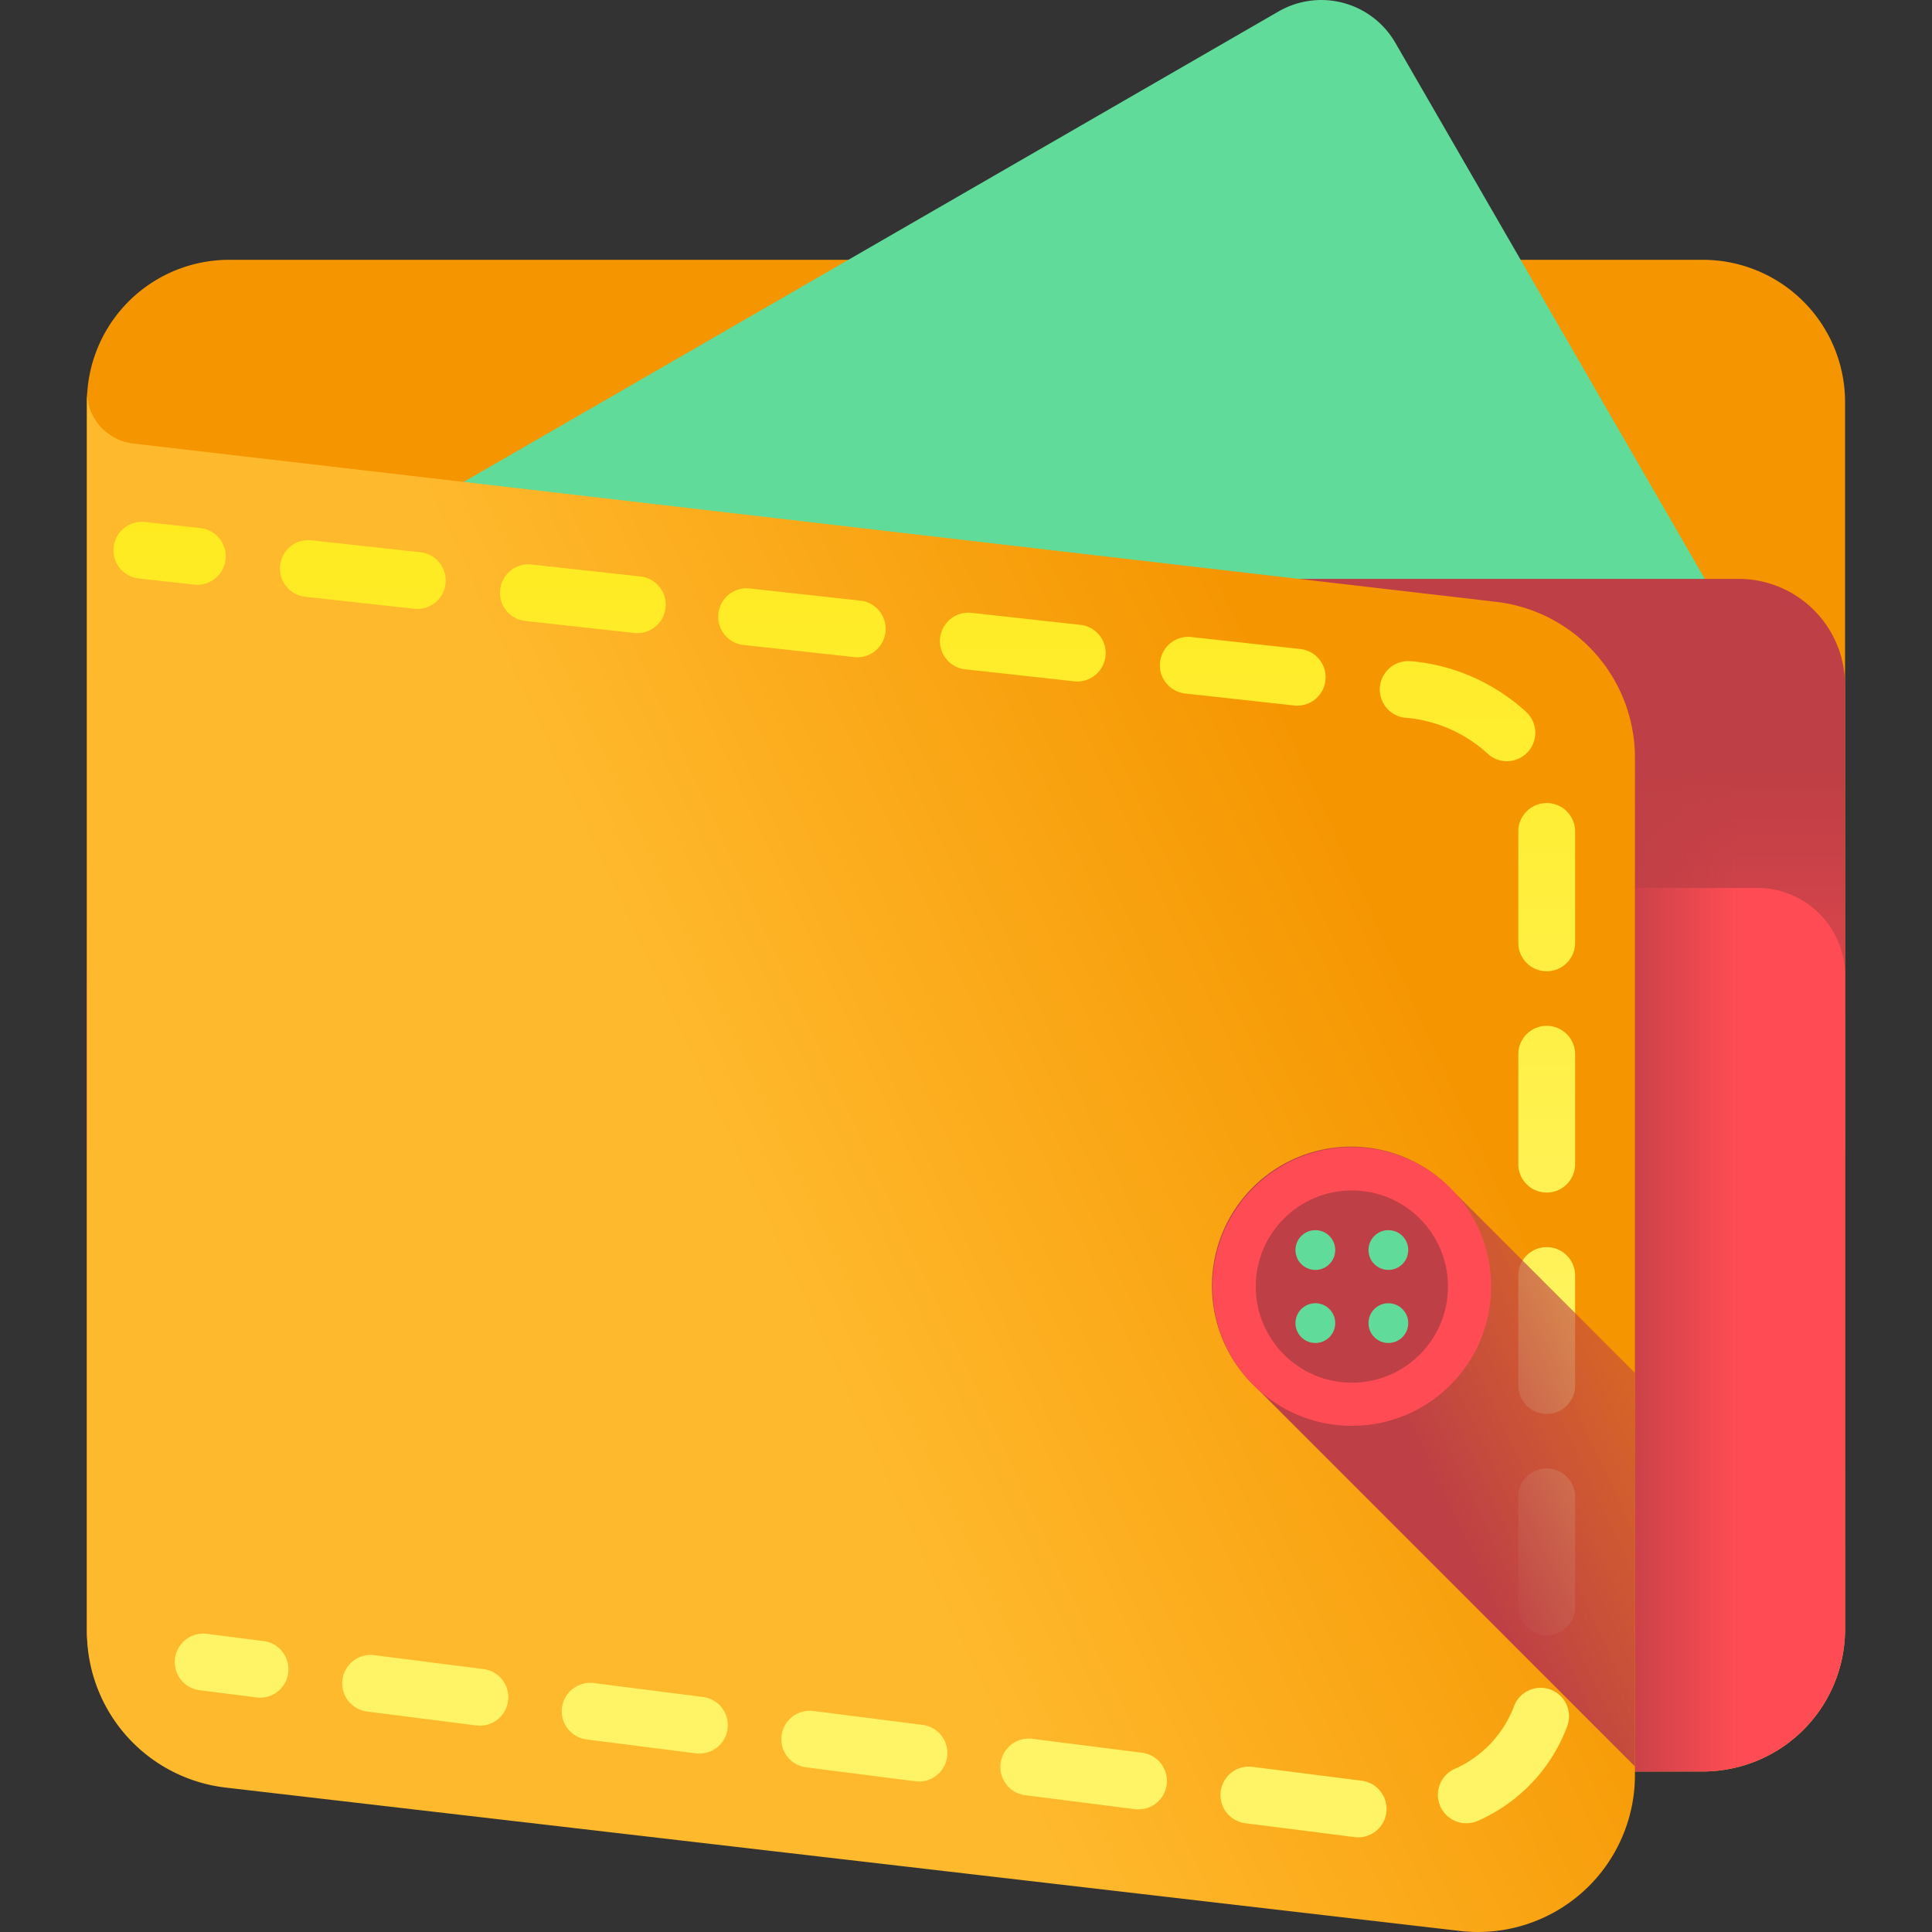 <svg xmlns="http://www.w3.org/2000/svg" xmlns:xlink="http://www.w3.org/1999/xlink" width="100" height="100" viewBox="0 0 100 100"><rect x="0" y="0" width="100" height="100" fill="#333333" stroke="none"/><defs><clipPath id="a"><rect width="100" height="100" transform="translate(513 340)" fill="#2b3038"/></clipPath><linearGradient id="b" x1="0.514" y1="0.999" x2="0.508" y2="0.8" gradientUnits="objectBoundingBox"><stop offset="0" stop-color="#ffb92d"/><stop offset="1" stop-color="#f59500"/></linearGradient><linearGradient id="c" x1="0.544" y1="0.884" x2="0.527" y2="0.725" xlink:href="#b"/><linearGradient id="d" x1="0.497" y1="2.381" x2="0.497" y2="2.115" gradientUnits="objectBoundingBox"><stop offset="0" stop-color="#a7f3ce"/><stop offset="1" stop-color="#61db99"/></linearGradient><linearGradient id="e" x1="0.497" y1="1.192" x2="0.497" y2="0.334" gradientUnits="objectBoundingBox"><stop offset="0" stop-color="#ff4c54"/><stop offset="1" stop-color="#be3f45"/></linearGradient><linearGradient id="f" x1="0.497" y1="0.009" x2="0.497" y2="-0.849" xlink:href="#e"/><linearGradient id="g" x1="0.595" y1="0.09" x2="0.113" y2="0.09" gradientUnits="objectBoundingBox"><stop offset="0" stop-color="#be3f45" stop-opacity="0"/><stop offset="1" stop-color="#be3f45"/></linearGradient><linearGradient id="h" x1="0.328" y1="0.312" x2="0.748" y2="0.118" xlink:href="#b"/><linearGradient id="i" x1="0.484" y1="-2.152" x2="0.467" y2="-2.526" xlink:href="#g"/><linearGradient id="j" x1="0.488" y1="14.281" x2="0.488" y2="-6.552" gradientUnits="objectBoundingBox"><stop offset="0" stop-color="#fff465"/><stop offset="1" stop-color="#ffe600"/></linearGradient><linearGradient id="k" x1="0.497" y1="0.68" x2="0.497" y2="-0.33" xlink:href="#j"/><linearGradient id="l" x1="0.486" y1="-3.309" x2="0.486" y2="-23.828" xlink:href="#j"/><linearGradient id="m" x1="0.754" y1="-1.086" x2="-0.167" y2="-0.458" xlink:href="#g"/><linearGradient id="n" x1="0.478" y1="-1.436" x2="0.478" y2="-2.157" xlink:href="#e"/><linearGradient id="o" x1="0.469" y1="-3.071" x2="0.469" y2="-2.351" xlink:href="#e"/><linearGradient id="p" x1="-4.368" y1="7.43" x2="-3.372" y2="3.032" xlink:href="#d"/><linearGradient id="q" x1="-4.375" y1="7.43" x2="-3.379" y2="3.031" xlink:href="#d"/><linearGradient id="r" x1="-4.762" y1="5.504" x2="-3.766" y2="1.105" xlink:href="#d"/><linearGradient id="s" x1="-4.769" y1="5.504" x2="-3.773" y2="1.105" xlink:href="#d"/></defs><g transform="translate(-513 -340)" clip-path="url(#a)"><g transform="translate(513 340)"><path d="M88.141,91.691H11.859A7.362,7.362,0,0,1,4.5,84.329V20.81a7.362,7.362,0,0,1,7.362-7.362H88.141A7.362,7.362,0,0,1,95.5,20.81v63.52A7.362,7.362,0,0,1,88.141,91.691Z" fill="url(#b)"/><path d="M86.44,89.946H13.56a7.033,7.033,0,0,1-7.033-7.033V22.226a7.033,7.033,0,0,1,7.033-7.033H86.44a7.033,7.033,0,0,1,7.033,7.033V82.913A7.033,7.033,0,0,1,86.44,89.946Z" fill="url(#c)"/><path d="M90.571,33.994,72.222,2.214A4.426,4.426,0,0,0,66.176.594L8.324,33.994Z" fill="url(#d)"/><path d="M4.5,59.572H95.5v-24.1a5.509,5.509,0,0,0-5.509-5.509H10.006A5.509,5.509,0,0,0,4.5,35.468Z" fill="url(#e)"/><path d="M4.5,50.507V84.329a7.362,7.362,0,0,0,7.362,7.362H88.141A7.362,7.362,0,0,0,95.5,84.329V50.507a4.547,4.547,0,0,0-4.547-4.547H9.044A4.547,4.547,0,0,0,4.5,50.507Z" fill="url(#f)"/><path d="M81.773,33.062V91.691h6.368A7.362,7.362,0,0,0,95.5,84.33V46.792Z" fill="url(#g)"/><path d="M75.566,99.945l-63.884-7.42A8.122,8.122,0,0,1,4.5,84.458v-64.2a2.718,2.718,0,0,0,2.4,2.7l70.539,8.193a8.122,8.122,0,0,1,7.185,8.067V91.878A8.121,8.121,0,0,1,75.566,99.945Z" fill="url(#h)"/><path d="M75.566,87.122,11.682,79.7A8.122,8.122,0,0,1,4.5,71.635V84.458a8.121,8.121,0,0,0,7.185,8.067l63.884,7.42a8.121,8.121,0,0,0,9.058-8.067V79.055A8.122,8.122,0,0,1,75.566,87.122Z" fill="url(#i)"/><path d="M10.225,30.267a1.521,1.521,0,0,1-.162-.009l-2.923-.321a1.471,1.471,0,0,1,.321-2.923l2.923.321a1.471,1.471,0,0,1-.159,2.932Z" fill="url(#j)"/><path d="M70.3,95.1a1.525,1.525,0,0,1-.187-.012l-5.682-.722a1.471,1.471,0,0,1,.371-2.918l5.682.722A1.471,1.471,0,0,1,70.3,95.1Zm5.593-.728a1.471,1.471,0,0,1-.628-2.8,5.8,5.8,0,0,0,3.079-3.2,1.471,1.471,0,1,1,2.777.97,8.632,8.632,0,0,1-4.6,4.89A1.466,1.466,0,0,1,75.889,94.372Zm-16.956-.717a1.525,1.525,0,0,1-.187-.012l-5.682-.722A1.471,1.471,0,1,1,53.434,90l5.682.722a1.471,1.471,0,0,1-.184,2.93ZM47.569,92.21a1.527,1.527,0,0,1-.187-.012L41.7,91.475a1.471,1.471,0,0,1,.371-2.918l5.682.722a1.471,1.471,0,0,1-.184,2.93ZM36.205,90.765a1.528,1.528,0,0,1-.188-.012l-5.682-.723a1.471,1.471,0,0,1,.371-2.918l5.682.723a1.471,1.471,0,0,1-.184,2.93ZM24.842,89.32a1.527,1.527,0,0,1-.187-.012l-5.682-.723a1.471,1.471,0,0,1,.371-2.918l5.682.723a1.471,1.471,0,0,1-.184,2.93Zm55.216-4.683a1.47,1.47,0,0,1-1.471-1.471V77.439a1.471,1.471,0,0,1,2.941,0v5.728A1.47,1.47,0,0,1,80.058,84.637Zm0-11.455a1.47,1.47,0,0,1-1.471-1.471V65.984a1.471,1.471,0,0,1,2.941,0v5.728A1.47,1.47,0,0,1,80.058,73.182Zm0-11.455a1.47,1.47,0,0,1-1.471-1.471V54.529a1.471,1.471,0,0,1,2.941,0v5.728A1.47,1.47,0,0,1,80.058,61.727Zm0-11.455A1.47,1.47,0,0,1,78.587,48.8V43.074a1.471,1.471,0,1,1,2.941,0V48.8A1.47,1.47,0,0,1,80.058,50.272ZM78,39.4A1.466,1.466,0,0,1,76.99,39a7.209,7.209,0,0,0-4.26-1.853l-.039,0a1.471,1.471,0,0,1,.315-2.924l.025,0a10.151,10.151,0,0,1,5.982,2.644A1.471,1.471,0,0,1,78,39.4ZM67.157,36.526a1.52,1.52,0,0,1-.162-.009L61.3,35.891a1.471,1.471,0,0,1,.321-2.923l5.693.626a1.471,1.471,0,0,1-.159,2.932ZM55.771,35.274a1.521,1.521,0,0,1-.162-.009l-5.693-.626a1.471,1.471,0,0,1,.321-2.923l5.693.626a1.471,1.471,0,0,1-.159,2.932ZM44.384,34.022a1.52,1.52,0,0,1-.162-.009l-5.693-.626a1.471,1.471,0,1,1,.321-2.923l5.693.626a1.471,1.471,0,0,1-.159,2.932ZM33,32.771a1.521,1.521,0,0,1-.162-.009l-5.693-.626a1.471,1.471,0,0,1,.321-2.923l5.693.626A1.471,1.471,0,0,1,33,32.771ZM21.611,31.519a1.521,1.521,0,0,1-.162-.009l-5.693-.626a1.471,1.471,0,0,1,.321-2.923l5.693.626a1.471,1.471,0,0,1-.159,2.932Z" fill="url(#k)"/><path d="M13.464,87.872a1.486,1.486,0,0,1-.187-.012l-2.918-.371a1.471,1.471,0,1,1,.371-2.918l2.918.371a1.471,1.471,0,0,1-.184,2.93Z" fill="url(#l)"/><path d="M67.494,10.951l-9.412,5.121a2.527,2.527,0,0,1-3.428-1.012h0a2.527,2.527,0,0,1,1.012-3.428l9.412-5.121a2.527,2.527,0,0,1,3.428,1.012h0A2.527,2.527,0,0,1,67.494,10.951Z" fill="#61db99"/><path d="M84.624,71.059l-9.34-9.34A7.209,7.209,0,1,0,65.1,71.9L84.624,91.429V71.059Z" fill="url(#m)"/><circle cx="7.209" cy="7.209" r="7.209" transform="translate(62.763 59.383)" fill="url(#n)"/><circle cx="4.975" cy="4.975" r="4.975" transform="translate(64.997 61.617)" fill="url(#o)"/><circle cx="1.029" cy="1.029" r="1.029" transform="translate(67.053 63.673)" fill="url(#p)"/><circle cx="1.029" cy="1.029" r="1.029" transform="translate(70.833 63.673)" fill="url(#q)"/><circle cx="1.029" cy="1.029" r="1.029" transform="translate(67.053 67.455)" fill="url(#r)"/><circle cx="1.029" cy="1.029" r="1.029" transform="translate(70.833 67.455)" fill="url(#s)"/></g></g></svg>